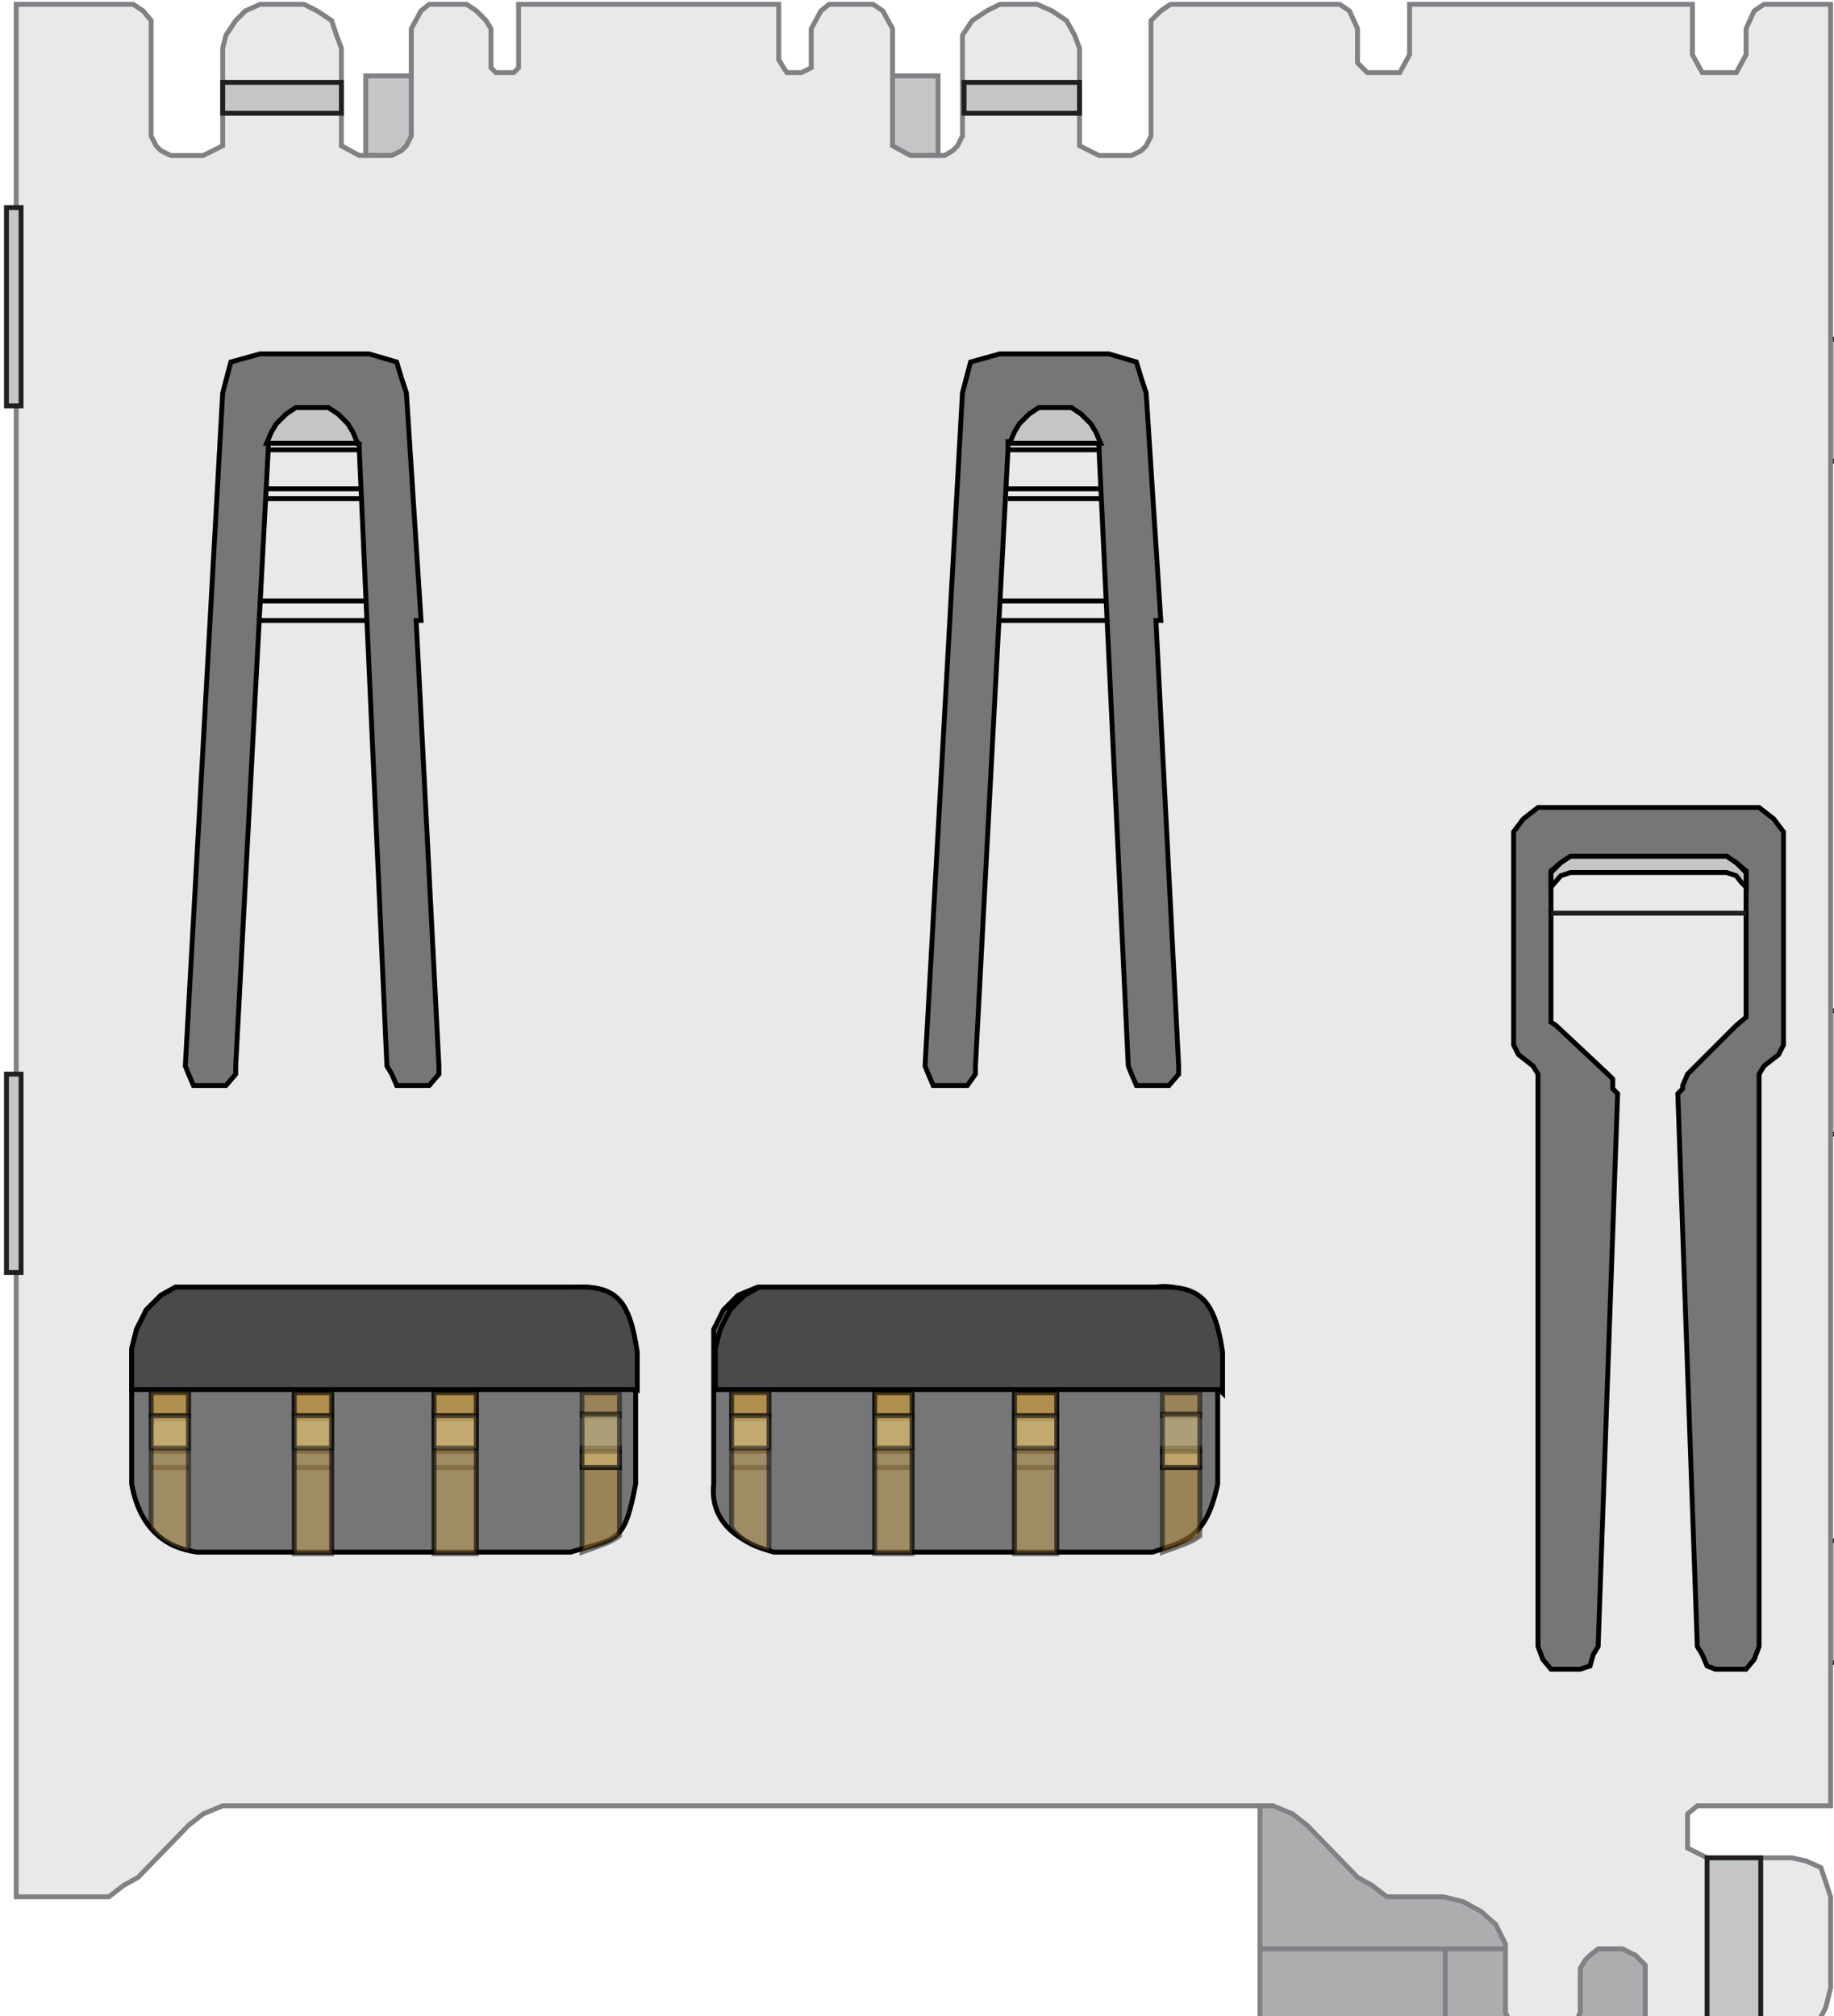 <?xml version="1.0" encoding="UTF-8" standalone="no"?>
<!-- Creator: CorelDRAW -->

<svg
   xmlns:dc="http://purl.org/dc/elements/1.1/"
   xmlns:cc="http://creativecommons.org/ns#"
   xmlns:rdf="http://www.w3.org/1999/02/22-rdf-syntax-ns#"
   xmlns:svg="http://www.w3.org/2000/svg"
   xmlns="http://www.w3.org/2000/svg"
   xmlns:sodipodi="http://sodipodi.sourceforge.net/DTD/sodipodi-0.dtd"
   xmlns:inkscape="http://www.inkscape.org/namespaces/inkscape"
   xml:space="preserve"
   width="14.1mm"
   height="15.5mm"
   style="clip-rule:evenodd;fill-rule:evenodd;image-rendering:optimizeQuality;shape-rendering:geometricPrecision;text-rendering:geometricPrecision"
   viewBox="0 0 0.555 0.61"
   id="svg2"
   version="1.1"
   inkscape:version="0.91 r13725"
   sodipodi:docname="microsd.svg"><sodipodi:namedview
     pagecolor="#ffffff"
     bordercolor="#666666"
     borderopacity="1"
     objecttolerance="10"
     gridtolerance="10"
     guidetolerance="10"
     inkscape:pageopacity="0"
     inkscape:pageshadow="2"
     inkscape:window-width="1805"
     inkscape:window-height="967"
     id="namedview172"
     showgrid="false"
     fit-margin-top="0"
     fit-margin-left="0"
     fit-margin-right="0"
     fit-margin-bottom="0"
     inkscape:zoom="6.9089493"
     inkscape:cx="42.038027"
     inkscape:cy="26.39597"
     inkscape:window-x="37"
     inkscape:window-y="141"
     inkscape:window-maximized="0"
     inkscape:current-layer="svg2"
     inkscape:document-units="mm"
     units="mm" /><defs
     id="defs4"><style
       type="text/css"
       id="style6"><![CDATA[
    .str1 {stroke:#231F20;stroke-width:0.003}
    .str0 {stroke:#808184;stroke-width:0.003}
    .str2 {stroke:black;stroke-width:0.003}
    .str3 {stroke:black;stroke-width:0.003;stroke-opacity:0.502}
    .fil4 {fill:none;fill-rule:nonzero}
    .fil7 {fill:none;fill-rule:nonzero}
    .fil0 {fill:#231F20;fill-rule:nonzero}
    .fil6 {fill:#4A4A4C;fill-rule:nonzero}
    .fil5 {fill:#747678;fill-rule:nonzero}
    .fil1 {fill:#AFACB0;fill-rule:nonzero}
    .fil2 {fill:#C4C5C7;fill-rule:nonzero}
    .fil3 {fill:#E9E9EA;fill-rule:nonzero}
    .fil9 {fill:#C09038;fill-rule:nonzero;fill-opacity:0.502}
    .fil8 {fill:#CCA251;fill-rule:nonzero;fill-opacity:0.502}
    .fil10 {fill:#E1C57B;fill-rule:nonzero;fill-opacity:0.502}
   ]]></style></defs><g
     id="Layer_x0020_1"
     transform="matrix(0.492,0,0,0.492,-1.938,-3.089)"><polygon
       class="fil0"
       points="4.086,7.197 4.086,7.08 4.029,7.08 4.029,7.197 "
       id="polygon10"
       style="fill:#231f20;fill-rule:nonzero" /><polygon
       class="fil0"
       points="4.634,7.08 4.634,7.197 4.691,7.197 4.691,7.08 "
       id="polygon12"
       style="fill:#231f20;fill-rule:nonzero" /><polygon
       class="fil1 str0"
       points="4.714,7.527 4.714,7.389 4.973,7.389 4.973,7.527 "
       id="polygon14"
       style="fill:#afacb0;fill-rule:nonzero;stroke:#808184;stroke-width:0.003" /><polygon
       class="fil2 str0"
       points="4.164,6.374 4.164,6.325 4.516,6.325 4.516,6.374 "
       id="polygon16"
       style="fill:#c4c5c7;fill-rule:nonzero;stroke:#808184;stroke-width:0.003" /><polygon
       class="fil2 str1"
       points="5.06,6.976 5.06,6.9 5.069,6.9 5.069,6.976 "
       id="polygon18"
       style="fill:#c4c5c7;fill-rule:nonzero;stroke:#231f20;stroke-width:0.003" /><polygon
       class="fil2 str1"
       points="5.06,6.562 5.06,6.487 5.069,6.487 5.069,6.562 "
       id="polygon20"
       style="fill:#c4c5c7;fill-rule:nonzero;stroke:#231f20;stroke-width:0.003" /><polygon
       class="fil2 str1"
       points="5.06,7.301 5.06,7.226 5.069,7.226 5.069,7.301 "
       id="polygon22"
       style="fill:#c4c5c7;fill-rule:nonzero;stroke:#231f20;stroke-width:0.003" /><polygon
       class="fil3"
       points="4.644,6.368 4.647,6.362 4.647,6.296 4.647,6.291 4.653,6.285 4.659,6.281 4.763,6.281 4.769,6.285 4.774,6.296 4.774,6.312 4.774,6.317 4.78,6.323 4.786,6.323 4.794,6.323 4.8,6.323 4.806,6.312 4.806,6.281 4.98,6.281 4.98,6.312 4.986,6.323 4.992,6.323 5.001,6.323 5.007,6.323 5.013,6.312 5.013,6.296 5.018,6.285 5.024,6.281 5.065,6.281 5.065,7.389 4.989,7.389 4.983,7.389 4.977,7.394 4.977,7.401 4.977,7.409 4.977,7.415 4.989,7.421 5.041,7.421 5.05,7.423 5.059,7.427 5.062,7.436 5.065,7.445 5.065,7.501 5.062,7.513 5.059,7.519 5.05,7.525 5.041,7.528 4.951,7.528 4.951,7.496 4.951,7.487 4.945,7.481 4.937,7.477 4.922,7.477 4.917,7.481 4.914,7.484 4.911,7.489 4.911,7.516 4.908,7.523 4.905,7.525 4.899,7.528 4.876,7.528 4.87,7.525 4.868,7.523 4.865,7.516 4.865,7.487 4.865,7.474 4.859,7.462 4.85,7.454 4.839,7.448 4.827,7.445 4.8,7.445 4.792,7.445 4.783,7.438 4.774,7.433 4.743,7.401 4.734,7.394 4.722,7.389 4.714,7.389 4.084,7.389 4.076,7.389 4.064,7.394 4.055,7.401 4.024,7.433 4.015,7.438 4.006,7.445 3.995,7.445 3.949,7.445 3.949,6.281 4.021,6.281 4.027,6.285 4.032,6.291 4.032,6.296 4.032,6.362 4.035,6.368 4.038,6.371 4.044,6.374 4.064,6.374 4.076,6.368 4.076,6.362 4.076,6.308 4.078,6.3 4.084,6.291 4.09,6.285 4.099,6.281 4.126,6.281 4.134,6.285 4.143,6.291 4.146,6.3 4.149,6.308 4.149,6.362 4.149,6.368 4.16,6.374 4.18,6.374 4.186,6.371 4.189,6.368 4.192,6.362 4.192,6.296 4.198,6.285 4.203,6.281 4.226,6.281 4.232,6.285 4.238,6.291 4.241,6.296 4.241,6.315 4.241,6.32 4.244,6.323 4.255,6.323 4.258,6.32 4.258,6.315 4.258,6.281 4.418,6.281 4.418,6.315 4.421,6.32 4.423,6.323 4.432,6.323 4.438,6.32 4.438,6.315 4.438,6.296 4.444,6.285 4.449,6.281 4.476,6.281 4.482,6.285 4.488,6.296 4.488,6.362 4.488,6.368 4.499,6.374 4.52,6.374 4.525,6.371 4.528,6.368 4.531,6.362 4.531,6.308 4.531,6.3 4.537,6.291 4.546,6.285 4.554,6.281 4.577,6.281 4.586,6.285 4.595,6.291 4.6,6.3 4.603,6.308 4.603,6.362 4.603,6.368 4.615,6.374 4.635,6.374 4.641,6.371 "
       id="polygon24"
       style="fill:#e9e9ea;fill-rule:nonzero" /><polygon
       class="fil4 str0"
       points="4.644,6.368 4.647,6.362 4.647,6.296 4.647,6.291 4.653,6.285 4.659,6.281 4.763,6.281 4.769,6.285 4.774,6.296 4.774,6.312 4.774,6.317 4.78,6.323 4.786,6.323 4.794,6.323 4.8,6.323 4.806,6.312 4.806,6.281 4.98,6.281 4.98,6.312 4.986,6.323 4.992,6.323 5.001,6.323 5.007,6.323 5.013,6.312 5.013,6.296 5.018,6.285 5.024,6.281 5.065,6.281 5.065,7.389 4.989,7.389 4.983,7.389 4.977,7.394 4.977,7.401 4.977,7.409 4.977,7.415 4.989,7.421 5.041,7.421 5.05,7.423 5.059,7.427 5.062,7.436 5.065,7.445 5.065,7.501 5.062,7.513 5.059,7.519 5.05,7.525 5.041,7.528 4.951,7.528 4.951,7.496 4.951,7.487 4.945,7.481 4.937,7.477 4.922,7.477 4.917,7.481 4.914,7.484 4.911,7.489 4.911,7.516 4.908,7.523 4.905,7.525 4.899,7.528 4.876,7.528 4.87,7.525 4.868,7.523 4.865,7.516 4.865,7.487 4.865,7.474 4.859,7.462 4.85,7.454 4.839,7.448 4.827,7.445 4.8,7.445 4.792,7.445 4.783,7.438 4.774,7.433 4.743,7.401 4.734,7.394 4.722,7.389 4.714,7.389 4.084,7.389 4.076,7.389 4.064,7.394 4.055,7.401 4.024,7.433 4.015,7.438 4.006,7.445 3.995,7.445 3.949,7.445 3.949,6.281 4.021,6.281 4.027,6.285 4.032,6.291 4.032,6.296 4.032,6.362 4.035,6.368 4.038,6.371 4.044,6.374 4.064,6.374 4.076,6.368 4.076,6.362 4.076,6.308 4.078,6.3 4.084,6.291 4.09,6.285 4.099,6.281 4.126,6.281 4.134,6.285 4.143,6.291 4.146,6.3 4.149,6.308 4.149,6.362 4.149,6.368 4.16,6.374 4.18,6.374 4.186,6.371 4.189,6.368 4.192,6.362 4.192,6.296 4.198,6.285 4.203,6.281 4.226,6.281 4.232,6.285 4.238,6.291 4.241,6.296 4.241,6.315 4.241,6.32 4.244,6.323 4.255,6.323 4.258,6.32 4.258,6.315 4.258,6.281 4.418,6.281 4.418,6.315 4.421,6.32 4.423,6.323 4.432,6.323 4.438,6.32 4.438,6.315 4.438,6.296 4.444,6.285 4.449,6.281 4.476,6.281 4.482,6.285 4.488,6.296 4.488,6.362 4.488,6.368 4.499,6.374 4.52,6.374 4.525,6.371 4.528,6.368 4.531,6.362 4.531,6.308 4.531,6.3 4.537,6.291 4.546,6.285 4.554,6.281 4.577,6.281 4.586,6.285 4.595,6.291 4.6,6.3 4.603,6.308 4.603,6.362 4.603,6.368 4.615,6.374 4.635,6.374 4.641,6.371 "
       id="polygon26"
       style="fill:none;fill-rule:nonzero;stroke:#808184;stroke-width:0.003" /><line
       class="fil4 str2"
       x1="4.061"
       y1="6.775"
       x2="4.061"
       y2="6.775"
       id="line28"
       style="fill:none;fill-rule:nonzero;stroke:#000000;stroke-width:0.003" /><path
       class="fil5"
       d="m 4.65,7.07 -0.233,0 -0.012,0 -0.012,0.005 -0.009,0.009 -0.006,0.012 0,0.012 0,0.083 c -0.003,0.028 0.023,0.038 0.037,0.042 l 0.233,0 c 0.021,-0.007 0.033,-0.009 0.04,-0.042 l 0,-0.083 C 4.687,7.082 4.67,7.067 4.65,7.07 Z"
       id="path30"
       inkscape:connector-curvature="0"
       style="fill:#747678;fill-rule:nonzero" /><path
       class="fil4 str2"
       d="m 4.65,7.07 -0.233,0 -0.012,0 -0.012,0.005 -0.009,0.009 -0.006,0.012 0,0.012 0,0.083 c -0.003,0.028 0.023,0.038 0.037,0.042 l 0.233,0 c 0.021,-0.007 0.033,-0.009 0.04,-0.042 l 0,-0.083 C 4.687,7.082 4.67,7.067 4.65,7.07 Z"
       id="path32"
       inkscape:connector-curvature="0"
       style="fill:none;fill-rule:nonzero;stroke:#000000;stroke-width:0.003" /><path
       class="fil5"
       d="m 4.291,7.07 -0.23,0 -0.014,0 -0.009,0.005 -0.009,0.009 -0.006,0.012 -0.003,0.012 0,0.083 c 0.005,0.028 0.021,0.039 0.04,0.042 l 0.23,0 c 0.029,-0.009 0.033,-0.005 0.04,-0.042 l 0,-0.083 C 4.326,7.076 4.316,7.069 4.291,7.07 Z"
       id="path34"
       inkscape:connector-curvature="0"
       style="fill:#747678;fill-rule:nonzero" /><path
       class="fil4 str2"
       d="m 4.291,7.07 -0.23,0 -0.014,0 -0.009,0.005 -0.009,0.009 -0.006,0.012 -0.003,0.012 0,0.083 c 0.005,0.028 0.021,0.039 0.04,0.042 l 0.23,0 c 0.029,-0.009 0.033,-0.005 0.04,-0.042 l 0,-0.083 C 4.326,7.076 4.316,7.069 4.291,7.07 Z"
       id="path36"
       inkscape:connector-curvature="0"
       style="fill:none;fill-rule:nonzero;stroke:#000000;stroke-width:0.003" /><line
       class="fil4 str2"
       x1="4.893"
       y1="6.826"
       x2="4.893"
       y2="6.826"
       id="line38"
       style="fill:none;fill-rule:nonzero;stroke:#000000;stroke-width:0.003" /><line
       class="fil4 str2"
       x1="4.893"
       y1="6.817"
       x2="4.893"
       y2="6.817"
       id="line40"
       style="fill:none;fill-rule:nonzero;stroke:#000000;stroke-width:0.003" /><polygon
       class="fil5"
       points="5.033,6.927 5.036,6.921 5.036,6.915 5.036,6.799 5.036,6.79 5.03,6.782 5.021,6.775 5.013,6.775 4.893,6.775 4.885,6.775 4.876,6.782 4.87,6.79 4.87,6.799 4.87,6.915 4.87,6.921 4.873,6.927 4.882,6.934 4.885,6.939 4.885,6.946 4.885,6.939 4.885,7.291 4.888,7.299 4.893,7.305 4.902,7.305 4.905,7.305 4.911,7.305 4.917,7.303 4.919,7.296 4.922,7.291 4.934,6.951 4.931,6.948 4.931,6.942 4.928,6.939 4.896,6.909 4.893,6.907 4.893,6.897 4.893,6.826 4.893,6.817 4.893,6.814 4.899,6.809 4.905,6.805 4.908,6.805 4.997,6.805 5.001,6.805 5.007,6.809 5.013,6.814 5.013,6.817 5.013,6.897 5.013,6.904 5.007,6.909 4.977,6.939 4.974,6.946 4.974,6.948 4.971,6.951 4.983,7.291 4.986,7.296 4.989,7.303 4.994,7.305 5.001,7.305 5.004,7.305 5.013,7.305 5.018,7.299 5.021,7.291 5.021,6.946 5.021,6.939 5.024,6.934 "
       id="polygon42"
       style="fill:#747678;fill-rule:nonzero" /><polygon
       class="fil4 str2"
       points="5.033,6.927 5.036,6.921 5.036,6.915 5.036,6.799 5.036,6.79 5.03,6.782 5.021,6.775 5.013,6.775 4.893,6.775 4.885,6.775 4.876,6.782 4.87,6.79 4.87,6.799 4.87,6.915 4.87,6.921 4.873,6.927 4.882,6.934 4.885,6.939 4.885,6.946 4.885,6.939 4.885,7.291 4.888,7.299 4.893,7.305 4.902,7.305 4.905,7.305 4.911,7.305 4.917,7.303 4.919,7.296 4.922,7.291 4.934,6.951 4.931,6.948 4.931,6.942 4.928,6.939 4.896,6.909 4.893,6.907 4.893,6.897 4.893,6.826 4.893,6.817 4.893,6.814 4.899,6.809 4.905,6.805 4.908,6.805 4.997,6.805 5.001,6.805 5.007,6.809 5.013,6.814 5.013,6.817 5.013,6.897 5.013,6.904 5.007,6.909 4.977,6.939 4.974,6.946 4.974,6.948 4.971,6.951 4.983,7.291 4.986,7.296 4.989,7.303 4.994,7.305 5.001,7.305 5.004,7.305 5.013,7.305 5.018,7.299 5.021,7.291 5.021,6.946 5.021,6.939 5.024,6.934 "
       id="polygon44"
       style="fill:none;fill-rule:nonzero;stroke:#000000;stroke-width:0.003" /><line
       class="fil4 str2"
       x1="4.195"
       y1="6.648"
       x2="4.195"
       y2="6.648"
       id="line46"
       style="fill:none;fill-rule:nonzero;stroke:#000000;stroke-width:0.003" /><polygon
       class="fil5"
       points="4.209,6.939 4.209,6.934 4.195,6.66 4.198,6.66 4.189,6.52 4.186,6.511 4.183,6.501 4.166,6.496 4.099,6.496 4.081,6.501 4.076,6.52 4.053,6.934 4.055,6.939 4.058,6.946 4.064,6.946 4.073,6.946 4.078,6.946 4.084,6.939 4.084,6.934 4.104,6.555 4.104,6.552 4.104,6.55 4.104,6.552 4.104,6.55 4.107,6.55 4.11,6.543 4.117,6.538 4.123,6.535 4.128,6.535 4.134,6.535 4.143,6.535 4.149,6.538 4.154,6.543 4.157,6.55 4.16,6.552 4.16,6.55 4.16,6.552 4.16,6.555 4.177,6.934 4.18,6.939 4.183,6.946 4.189,6.946 4.198,6.946 4.203,6.946 "
       id="polygon48"
       style="fill:#747678;fill-rule:nonzero" /><polygon
       class="fil4 str2"
       points="4.209,6.939 4.209,6.934 4.195,6.66 4.198,6.66 4.189,6.52 4.186,6.511 4.183,6.501 4.166,6.496 4.099,6.496 4.081,6.501 4.076,6.52 4.053,6.934 4.055,6.939 4.058,6.946 4.064,6.946 4.073,6.946 4.078,6.946 4.084,6.939 4.084,6.934 4.104,6.555 4.104,6.552 4.104,6.55 4.104,6.552 4.104,6.55 4.107,6.55 4.11,6.543 4.117,6.538 4.123,6.535 4.128,6.535 4.134,6.535 4.143,6.535 4.149,6.538 4.154,6.543 4.157,6.55 4.16,6.552 4.16,6.55 4.16,6.552 4.16,6.555 4.177,6.934 4.18,6.939 4.183,6.946 4.189,6.946 4.198,6.946 4.203,6.946 "
       id="polygon50"
       style="fill:none;fill-rule:nonzero;stroke:#000000;stroke-width:0.003" /><line
       class="fil4 str2"
       x1="4.65"
       y1="6.648"
       x2="4.65"
       y2="6.648"
       id="line52"
       style="fill:none;fill-rule:nonzero;stroke:#000000;stroke-width:0.003" /><polygon
       class="fil5"
       points="4.664,6.939 4.664,6.934 4.65,6.66 4.653,6.66 4.644,6.52 4.641,6.511 4.638,6.501 4.621,6.496 4.554,6.496 4.536,6.501 4.531,6.52 4.508,6.934 4.51,6.939 4.513,6.946 4.519,6.946 4.528,6.946 4.534,6.946 4.539,6.939 4.539,6.934 4.559,6.555 4.559,6.552 4.559,6.55 4.559,6.552 4.559,6.55 4.562,6.55 4.565,6.543 4.572,6.538 4.578,6.535 4.584,6.535 4.589,6.535 4.598,6.535 4.604,6.538 4.609,6.543 4.612,6.55 4.615,6.552 4.615,6.55 4.615,6.552 4.615,6.555 4.633,6.934 4.635,6.939 4.638,6.946 4.644,6.946 4.653,6.946 4.658,6.946 "
       id="polygon54"
       style="fill:#747678;fill-rule:nonzero" /><polygon
       class="fil4 str2"
       points="4.664,6.939 4.664,6.934 4.65,6.66 4.653,6.66 4.644,6.52 4.641,6.511 4.638,6.501 4.621,6.496 4.554,6.496 4.536,6.501 4.531,6.52 4.508,6.934 4.51,6.939 4.513,6.946 4.519,6.946 4.528,6.946 4.534,6.946 4.539,6.939 4.539,6.934 4.559,6.555 4.559,6.552 4.559,6.55 4.559,6.552 4.559,6.55 4.562,6.55 4.565,6.543 4.572,6.538 4.578,6.535 4.584,6.535 4.589,6.535 4.598,6.535 4.604,6.538 4.609,6.543 4.612,6.55 4.615,6.552 4.615,6.55 4.615,6.552 4.615,6.555 4.633,6.934 4.635,6.939 4.638,6.946 4.644,6.946 4.653,6.946 4.658,6.946 "
       id="polygon56"
       style="fill:none;fill-rule:nonzero;stroke:#000000;stroke-width:0.003" /><polygon
       class="fil2 str2"
       points="5.007,6.809 5.013,6.815 5.013,6.817 5.013,6.824 5.013,6.817 5.013,6.824 5.01,6.821 5.007,6.817 5.001,6.815 4.997,6.815 4.908,6.815 4.905,6.815 4.899,6.817 4.893,6.824 4.893,6.817 4.893,6.815 4.899,6.809 4.905,6.805 4.908,6.805 4.997,6.805 5.001,6.805 "
       id="polygon58"
       style="fill:#c4c5c7;fill-rule:nonzero;stroke:#000000;stroke-width:0.003" /><polygon
       class="fil2"
       points="4.56,6.551 4.563,6.544 4.566,6.539 4.572,6.533 4.578,6.529 4.584,6.529 4.59,6.529 4.598,6.529 4.604,6.533 4.61,6.539 4.613,6.544 4.616,6.551 "
       id="polygon60"
       style="fill:#c4c5c7;fill-rule:nonzero" /><polygon
       class="fil4 str2"
       points="4.56,6.551 4.563,6.544 4.566,6.539 4.572,6.533 4.578,6.529 4.584,6.529 4.59,6.529 4.598,6.529 4.604,6.533 4.61,6.539 4.613,6.544 4.616,6.551 "
       id="polygon62"
       style="fill:none;fill-rule:nonzero;stroke:#000000;stroke-width:0.003" /><polygon
       class="fil2"
       points="4.103,6.551 4.106,6.544 4.109,6.539 4.115,6.533 4.121,6.529 4.127,6.529 4.133,6.529 4.141,6.529 4.147,6.533 4.153,6.539 4.156,6.544 4.159,6.551 "
       id="polygon64"
       style="fill:#c4c5c7;fill-rule:nonzero" /><polygon
       class="fil4 str2"
       points="4.103,6.551 4.106,6.544 4.109,6.539 4.115,6.533 4.121,6.529 4.127,6.529 4.133,6.529 4.141,6.529 4.147,6.533 4.153,6.539 4.156,6.544 4.159,6.551 "
       id="polygon66"
       style="fill:none;fill-rule:nonzero;stroke:#000000;stroke-width:0.003" /><polygon
       class="fil2 str1"
       points="4.076,6.348 4.076,6.329 4.149,6.329 4.149,6.348 "
       id="polygon68"
       style="fill:#c4c5c7;fill-rule:nonzero;stroke:#231f20;stroke-width:0.003" /><polygon
       class="fil2 str1"
       points="4.532,6.348 4.532,6.329 4.603,6.329 4.603,6.348 "
       id="polygon70"
       style="fill:#c4c5c7;fill-rule:nonzero;stroke:#231f20;stroke-width:0.003" /><polygon
       class="fil2 str1"
       points="4.989,7.528 4.989,7.421 5.022,7.421 5.022,7.528 "
       id="polygon72"
       style="fill:#c4c5c7;fill-rule:nonzero;stroke:#231f20;stroke-width:0.003" /><polygon
       class="fil2 str1"
       points="3.943,6.528 3.943,6.406 3.952,6.406 3.952,6.528 "
       id="polygon74"
       style="fill:#c4c5c7;fill-rule:nonzero;stroke:#231f20;stroke-width:0.003" /><polygon
       class="fil2 str1"
       points="3.943,7.061 3.943,6.939 3.952,6.939 3.952,7.061 "
       id="polygon76"
       style="fill:#c4c5c7;fill-rule:nonzero;stroke:#231f20;stroke-width:0.003" /><path
       class="fil6"
       d="m 4.331,7.135 0,-0.025 C 4.326,7.076 4.317,7.069 4.291,7.07 l -0.23,0 -0.014,0 -0.009,0.005 -0.009,0.009 -0.006,0.012 -0.003,0.012 0,0.025 0.31,0 z"
       id="path78"
       inkscape:connector-curvature="0"
       style="fill:#4a4a4c;fill-rule:nonzero" /><path
       class="fil4 str2"
       d="m 4.331,7.135 0,-0.025 C 4.326,7.076 4.317,7.069 4.291,7.07 l -0.23,0 -0.014,0 -0.009,0.005 -0.009,0.009 -0.006,0.012 -0.003,0.012 0,0.025 0.31,0 z"
       id="path80"
       inkscape:connector-curvature="0"
       style="fill:none;fill-rule:nonzero;stroke:#000000;stroke-width:0.003" /><path
       class="fil6"
       d="m 4.691,7.135 0,-0.025 C 4.686,7.076 4.676,7.069 4.65,7.07 l -0.23,0 -0.014,0 -0.009,0.005 -0.009,0.009 -0.006,0.012 -0.003,0.012 0,0.025 0.31,0 z"
       id="path82"
       inkscape:connector-curvature="0"
       style="fill:#4a4a4c;fill-rule:nonzero" /><path
       class="fil4 str2"
       d="m 4.691,7.135 0,-0.025 C 4.686,7.076 4.676,7.069 4.65,7.07 l -0.23,0 -0.014,0 -0.009,0.005 -0.009,0.009 -0.006,0.012 -0.003,0.012 0,0.025 0.31,0 z"
       id="path84"
       inkscape:connector-curvature="0"
       style="fill:none;fill-rule:nonzero;stroke:#000000;stroke-width:0.003" /><g
       id="_105498792"><line
         id="_105498816"
         class="fil7 str3"
         x1="4.055"
         y1="7.181"
         x2="4.032"
         y2="7.181"
         style="fill:none;fill-rule:nonzero;stroke:#000000;stroke-width:0.003;stroke-opacity:0.502" /><line
         id="_105498936"
         class="fil7 str3"
         x1="4.032"
         y1="7.171"
         x2="4.055"
         y2="7.171"
         style="fill:none;fill-rule:nonzero;stroke:#000000;stroke-width:0.003;stroke-opacity:0.502" /><line
         id="_105499032"
         class="fil7 str3"
         x1="4.032"
         y1="7.151"
         x2="4.055"
         y2="7.151"
         style="fill:none;fill-rule:nonzero;stroke:#000000;stroke-width:0.003;stroke-opacity:0.502" /><path
         id="_105498456"
         class="fil8"
         d="m 4.032,7.135 0,0.083 c 0.006,0.008 0.014,0.012 0.023,0.014 l 0,-0.098 -0.023,0 z"
         inkscape:connector-curvature="0"
         style="fill:#cca251;fill-opacity:0.502;fill-rule:nonzero" /><path
         id="_105380176"
         class="fil7 str3"
         d="m 4.032,7.135 0,0.083 c 0.006,0.008 0.014,0.012 0.023,0.014 l 0,-0.098 -0.023,0 z"
         inkscape:connector-curvature="0"
         style="fill:none;fill-rule:nonzero;stroke:#000000;stroke-width:0.003;stroke-opacity:0.502" /><polygon
         id="_105380272"
         class="fil9 str3"
         points="4.032,7.149 4.032,7.135 4.055,7.135 4.055,7.149 "
         style="fill:#c09038;fill-opacity:0.502;fill-rule:nonzero;stroke:#000000;stroke-width:0.003;stroke-opacity:0.502" /><polygon
         id="_105380392"
         class="fil10 str3"
         points="4.032,7.169 4.032,7.149 4.055,7.149 4.055,7.169 "
         style="fill:#e1c57b;fill-opacity:0.502;fill-rule:nonzero;stroke:#000000;stroke-width:0.003;stroke-opacity:0.502" /><line
         id="_105380536"
         class="fil7 str3"
         x1="4.12"
         y1="7.135"
         x2="4.12"
         y2="7.234"
         style="fill:none;fill-rule:nonzero;stroke:#000000;stroke-width:0.003;stroke-opacity:0.502" /><line
         id="_105380632"
         class="fil7 str3"
         x1="4.143"
         y1="7.181"
         x2="4.12"
         y2="7.181"
         style="fill:none;fill-rule:nonzero;stroke:#000000;stroke-width:0.003;stroke-opacity:0.502" /><line
         id="_105380728"
         class="fil7 str3"
         x1="4.12"
         y1="7.171"
         x2="4.143"
         y2="7.171"
         style="fill:none;fill-rule:nonzero;stroke:#000000;stroke-width:0.003;stroke-opacity:0.502" /><line
         id="_105380824"
         class="fil7 str3"
         x1="4.12"
         y1="7.151"
         x2="4.143"
         y2="7.151"
         style="fill:none;fill-rule:nonzero;stroke:#000000;stroke-width:0.003;stroke-opacity:0.502" /><line
         id="_105380920"
         class="fil7 str3"
         x1="4.143"
         y1="7.135"
         x2="4.143"
         y2="7.234"
         style="fill:none;fill-rule:nonzero;stroke:#000000;stroke-width:0.003;stroke-opacity:0.502" /><polygon
         id="_105380512"
         class="fil8 str3"
         points="4.12,7.234 4.12,7.135 4.143,7.135 4.143,7.234 "
         style="fill:#cca251;fill-opacity:0.502;fill-rule:nonzero;stroke:#000000;stroke-width:0.003;stroke-opacity:0.502" /><polygon
         id="_105409880"
         class="fil9 str3"
         points="4.12,7.149 4.12,7.135 4.143,7.135 4.143,7.149 "
         style="fill:#c09038;fill-opacity:0.502;fill-rule:nonzero;stroke:#000000;stroke-width:0.003;stroke-opacity:0.502" /><polygon
         id="_105409976"
         class="fil10 str3"
         points="4.12,7.169 4.12,7.149 4.143,7.149 4.143,7.169 "
         style="fill:#e1c57b;fill-opacity:0.502;fill-rule:nonzero;stroke:#000000;stroke-width:0.003;stroke-opacity:0.502" /><line
         id="_105410096"
         class="fil7 str3"
         x1="4.232"
         y1="7.181"
         x2="4.206"
         y2="7.181"
         style="fill:none;fill-rule:nonzero;stroke:#000000;stroke-width:0.003;stroke-opacity:0.502" /><line
         id="_105410192"
         class="fil7 str3"
         x1="4.206"
         y1="7.171"
         x2="4.232"
         y2="7.171"
         style="fill:none;fill-rule:nonzero;stroke:#000000;stroke-width:0.003;stroke-opacity:0.502" /><line
         id="_105410288"
         class="fil7 str3"
         x1="4.206"
         y1="7.151"
         x2="4.232"
         y2="7.151"
         style="fill:none;fill-rule:nonzero;stroke:#000000;stroke-width:0.003;stroke-opacity:0.502" /><line
         id="_105410384"
         class="fil7 str3"
         x1="4.206"
         y1="7.135"
         x2="4.206"
         y2="7.234"
         style="fill:none;fill-rule:nonzero;stroke:#000000;stroke-width:0.003;stroke-opacity:0.502" /><line
         id="_105410480"
         class="fil7 str3"
         x1="4.232"
         y1="7.135"
         x2="4.232"
         y2="7.234"
         style="fill:none;fill-rule:nonzero;stroke:#000000;stroke-width:0.003;stroke-opacity:0.502" /><polygon
         id="_105410072"
         class="fil8 str3"
         points="4.206,7.234 4.206,7.135 4.232,7.135 4.232,7.234 "
         style="fill:#cca251;fill-opacity:0.502;fill-rule:nonzero;stroke:#000000;stroke-width:0.003;stroke-opacity:0.502" /><polygon
         id="_105410648"
         class="fil9 str3"
         points="4.206,7.149 4.206,7.135 4.232,7.135 4.232,7.149 "
         style="fill:#c09038;fill-opacity:0.502;fill-rule:nonzero;stroke:#000000;stroke-width:0.003;stroke-opacity:0.502" /><polygon
         id="_105410744"
         class="fil10 str3"
         points="4.206,7.169 4.206,7.149 4.232,7.149 4.232,7.169 "
         style="fill:#e1c57b;fill-opacity:0.502;fill-rule:nonzero;stroke:#000000;stroke-width:0.003;stroke-opacity:0.502" /><polygon
         id="_105410840"
         class="fil9 str3"
         points="4.297,7.169 4.297,7.171 4.32,7.171 4.32,7.169 "
         style="fill:#c09038;fill-opacity:0.502;fill-rule:nonzero;stroke:#000000;stroke-width:0.003;stroke-opacity:0.502" /><polygon
         id="_105418800"
         class="fil9 str3"
         points="4.297,7.171 4.297,7.181 4.32,7.181 4.32,7.171 "
         style="fill:#c09038;fill-opacity:0.502;fill-rule:nonzero;stroke:#000000;stroke-width:0.003;stroke-opacity:0.502" /><path
         id="_105418920"
         class="fil9"
         d="m 4.32,7.181 -0.023,0 0,0.05 0,0.002 C 4.308,7.229 4.315,7.227 4.32,7.223 l 0,-0.007 0,-0.035 z"
         inkscape:connector-curvature="0"
         style="fill:#c09038;fill-opacity:0.502;fill-rule:nonzero" /><path
         id="_105418992"
         class="fil7 str3"
         d="m 4.32,7.181 -0.023,0 0,0.05 0,0.002 C 4.308,7.229 4.315,7.227 4.32,7.223 l 0,-0.007 0,-0.035 z"
         inkscape:connector-curvature="0"
         style="fill:none;fill-rule:nonzero;stroke:#000000;stroke-width:0.003;stroke-opacity:0.502" /><polygon
         id="_105418896"
         class="fil9 str3"
         points="4.297,7.135 4.297,7.149 4.32,7.149 4.32,7.135 "
         style="fill:#c09038;fill-opacity:0.502;fill-rule:nonzero;stroke:#000000;stroke-width:0.003;stroke-opacity:0.502" /><polygon
         id="_105419160"
         class="fil10 str3"
         points="4.297,7.148 4.297,7.181 4.32,7.181 4.32,7.148 "
         style="fill:#e1c57b;fill-opacity:0.502;fill-rule:nonzero;stroke:#000000;stroke-width:0.003;stroke-opacity:0.502" /></g><g
       id="_105419280"><line
         id="_105419304"
         class="fil7 str3"
         x1="4.412"
         y1="7.181"
         x2="4.389"
         y2="7.181"
         style="fill:none;fill-rule:nonzero;stroke:#000000;stroke-width:0.003;stroke-opacity:0.502" /><line
         id="_105419400"
         class="fil7 str3"
         x1="4.389"
         y1="7.171"
         x2="4.412"
         y2="7.171"
         style="fill:none;fill-rule:nonzero;stroke:#000000;stroke-width:0.003;stroke-opacity:0.502" /><line
         id="_105419496"
         class="fil7 str3"
         x1="4.389"
         y1="7.151"
         x2="4.412"
         y2="7.151"
         style="fill:none;fill-rule:nonzero;stroke:#000000;stroke-width:0.003;stroke-opacity:0.502" /><path
         id="_105419256"
         class="fil8"
         d="m 4.389,7.135 0,0.083 c 0.006,0.008 0.014,0.012 0.023,0.014 l 0,-0.098 -0.023,0 z"
         inkscape:connector-curvature="0"
         style="fill:#cca251;fill-opacity:0.502;fill-rule:nonzero" /><path
         id="_105419640"
         class="fil7 str3"
         d="m 4.389,7.135 0,0.083 c 0.006,0.008 0.014,0.012 0.023,0.014 l 0,-0.098 -0.023,0 z"
         inkscape:connector-curvature="0"
         style="fill:none;fill-rule:nonzero;stroke:#000000;stroke-width:0.003;stroke-opacity:0.502" /><polygon
         id="_105419736"
         class="fil9 str3"
         points="4.389,7.149 4.389,7.135 4.412,7.135 4.412,7.149 "
         style="fill:#c09038;fill-opacity:0.502;fill-rule:nonzero;stroke:#000000;stroke-width:0.003;stroke-opacity:0.502" /><polygon
         id="_105419832"
         class="fil10 str3"
         points="4.389,7.169 4.389,7.149 4.412,7.149 4.412,7.169 "
         style="fill:#e1c57b;fill-opacity:0.502;fill-rule:nonzero;stroke:#000000;stroke-width:0.003;stroke-opacity:0.502" /><line
         id="_105419952"
         class="fil7 str3"
         x1="4.477"
         y1="7.135"
         x2="4.477"
         y2="7.234"
         style="fill:none;fill-rule:nonzero;stroke:#000000;stroke-width:0.003;stroke-opacity:0.502" /><line
         id="_105420048"
         class="fil7 str3"
         x1="4.5"
         y1="7.181"
         x2="4.477"
         y2="7.181"
         style="fill:none;fill-rule:nonzero;stroke:#000000;stroke-width:0.003;stroke-opacity:0.502" /><line
         id="_105420144"
         class="fil7 str3"
         x1="4.477"
         y1="7.171"
         x2="4.5"
         y2="7.171"
         style="fill:none;fill-rule:nonzero;stroke:#000000;stroke-width:0.003;stroke-opacity:0.502" /><line
         id="_105420240"
         class="fil7 str3"
         x1="4.477"
         y1="7.151"
         x2="4.5"
         y2="7.151"
         style="fill:none;fill-rule:nonzero;stroke:#000000;stroke-width:0.003;stroke-opacity:0.502" /><line
         id="_105420336"
         class="fil7 str3"
         x1="4.5"
         y1="7.135"
         x2="4.5"
         y2="7.234"
         style="fill:none;fill-rule:nonzero;stroke:#000000;stroke-width:0.003;stroke-opacity:0.502" /><polygon
         id="_105419928"
         class="fil8 str3"
         points="4.477,7.234 4.477,7.135 4.5,7.135 4.5,7.234 "
         style="fill:#cca251;fill-opacity:0.502;fill-rule:nonzero;stroke:#000000;stroke-width:0.003;stroke-opacity:0.502" /><polygon
         id="_105420504"
         class="fil9 str3"
         points="4.477,7.149 4.477,7.135 4.5,7.135 4.5,7.149 "
         style="fill:#c09038;fill-opacity:0.502;fill-rule:nonzero;stroke:#000000;stroke-width:0.003;stroke-opacity:0.502" /><polygon
         id="_105420600"
         class="fil10 str3"
         points="4.477,7.169 4.477,7.149 4.5,7.149 4.5,7.169 "
         style="fill:#e1c57b;fill-opacity:0.502;fill-rule:nonzero;stroke:#000000;stroke-width:0.003;stroke-opacity:0.502" /><line
         id="_105420720"
         class="fil7 str3"
         x1="4.589"
         y1="7.181"
         x2="4.563"
         y2="7.181"
         style="fill:none;fill-rule:nonzero;stroke:#000000;stroke-width:0.003;stroke-opacity:0.502" /><line
         id="_105533480"
         class="fil7 str3"
         x1="4.563"
         y1="7.171"
         x2="4.589"
         y2="7.171"
         style="fill:none;fill-rule:nonzero;stroke:#000000;stroke-width:0.003;stroke-opacity:0.502" /><line
         id="_105533576"
         class="fil7 str3"
         x1="4.563"
         y1="7.151"
         x2="4.589"
         y2="7.151"
         style="fill:none;fill-rule:nonzero;stroke:#000000;stroke-width:0.003;stroke-opacity:0.502" /><line
         id="_105533672"
         class="fil7 str3"
         x1="4.563"
         y1="7.135"
         x2="4.563"
         y2="7.234"
         style="fill:none;fill-rule:nonzero;stroke:#000000;stroke-width:0.003;stroke-opacity:0.502" /><line
         id="_105533768"
         class="fil7 str3"
         x1="4.589"
         y1="7.135"
         x2="4.589"
         y2="7.234"
         style="fill:none;fill-rule:nonzero;stroke:#000000;stroke-width:0.003;stroke-opacity:0.502" /><polygon
         id="_105420696"
         class="fil8 str3"
         points="4.563,7.234 4.563,7.135 4.589,7.135 4.589,7.234 "
         style="fill:#cca251;fill-opacity:0.502;fill-rule:nonzero;stroke:#000000;stroke-width:0.003;stroke-opacity:0.502" /><polygon
         id="_105533936"
         class="fil9 str3"
         points="4.563,7.149 4.563,7.135 4.589,7.135 4.589,7.149 "
         style="fill:#c09038;fill-opacity:0.502;fill-rule:nonzero;stroke:#000000;stroke-width:0.003;stroke-opacity:0.502" /><polygon
         id="_105534032"
         class="fil10 str3"
         points="4.563,7.169 4.563,7.149 4.589,7.149 4.589,7.169 "
         style="fill:#e1c57b;fill-opacity:0.502;fill-rule:nonzero;stroke:#000000;stroke-width:0.003;stroke-opacity:0.502" /><polygon
         id="_105534128"
         class="fil9 str3"
         points="4.654,7.169 4.654,7.171 4.677,7.171 4.677,7.169 "
         style="fill:#c09038;fill-opacity:0.502;fill-rule:nonzero;stroke:#000000;stroke-width:0.003;stroke-opacity:0.502" /><polygon
         id="_105534224"
         class="fil9 str3"
         points="4.654,7.171 4.654,7.181 4.677,7.181 4.677,7.171 "
         style="fill:#c09038;fill-opacity:0.502;fill-rule:nonzero;stroke:#000000;stroke-width:0.003;stroke-opacity:0.502" /><path
         id="_105534344"
         class="fil9"
         d="m 4.677,7.181 -0.023,0 0,0.05 0,0.002 C 4.665,7.229 4.672,7.227 4.677,7.223 l 0,-0.007 0,-0.035 z"
         inkscape:connector-curvature="0"
         style="fill:#c09038;fill-opacity:0.502;fill-rule:nonzero" /><path
         id="_105534416"
         class="fil7 str3"
         d="m 4.677,7.181 -0.023,0 0,0.05 0,0.002 C 4.665,7.229 4.672,7.227 4.677,7.223 l 0,-0.007 0,-0.035 z"
         inkscape:connector-curvature="0"
         style="fill:none;fill-rule:nonzero;stroke:#000000;stroke-width:0.003;stroke-opacity:0.502" /><polygon
         id="_105534320"
         class="fil9 str3"
         points="4.654,7.135 4.654,7.149 4.677,7.149 4.677,7.135 "
         style="fill:#c09038;fill-opacity:0.502;fill-rule:nonzero;stroke:#000000;stroke-width:0.003;stroke-opacity:0.502" /><polygon
         id="_105534584"
         class="fil10 str3"
         points="4.654,7.148 4.654,7.181 4.677,7.181 4.677,7.148 "
         style="fill:#e1c57b;fill-opacity:0.502;fill-rule:nonzero;stroke:#000000;stroke-width:0.003;stroke-opacity:0.502" /></g><line
       class="fil4 str2"
       x1="4.104"
       y1="6.555"
       x2="4.16"
       y2="6.555"
       id="line146"
       style="fill:none;fill-rule:nonzero;stroke:#000000;stroke-width:0.003" /><line
       class="fil4 str2"
       x1="4.103"
       y1="6.579"
       x2="4.161"
       y2="6.579"
       id="line148"
       style="fill:none;fill-rule:nonzero;stroke:#000000;stroke-width:0.003" /><line
       class="fil4 str2"
       x1="4.103"
       y1="6.585"
       x2="4.161"
       y2="6.585"
       id="line150"
       style="fill:none;fill-rule:nonzero;stroke:#000000;stroke-width:0.003" /><line
       class="fil4 str2"
       x1="4.099"
       y1="6.648"
       x2="4.164"
       y2="6.648"
       id="line152"
       style="fill:none;fill-rule:nonzero;stroke:#000000;stroke-width:0.003" /><line
       class="fil4 str2"
       x1="4.099"
       y1="6.66"
       x2="4.164"
       y2="6.66"
       id="line154"
       style="fill:none;fill-rule:nonzero;stroke:#000000;stroke-width:0.003" /><line
       class="fil4 str2"
       x1="4.559"
       y1="6.555"
       x2="4.615"
       y2="6.555"
       id="line156"
       style="fill:none;fill-rule:nonzero;stroke:#000000;stroke-width:0.003" /><line
       class="fil4 str2"
       x1="4.558"
       y1="6.579"
       x2="4.615"
       y2="6.579"
       id="line158"
       style="fill:none;fill-rule:nonzero;stroke:#000000;stroke-width:0.003" /><line
       class="fil4 str2"
       x1="4.559"
       y1="6.585"
       x2="4.617"
       y2="6.585"
       id="line160"
       style="fill:none;fill-rule:nonzero;stroke:#000000;stroke-width:0.003" /><line
       class="fil4 str2"
       x1="4.555"
       y1="6.648"
       x2="4.619"
       y2="6.648"
       id="line162"
       style="fill:none;fill-rule:nonzero;stroke:#000000;stroke-width:0.003" /><line
       class="fil4 str2"
       x1="4.554"
       y1="6.66"
       x2="4.62"
       y2="6.66"
       id="line164"
       style="fill:none;fill-rule:nonzero;stroke:#000000;stroke-width:0.003" /><line
       class="fil4 str1"
       x1="4.893"
       y1="6.84"
       x2="5.013"
       y2="6.84"
       id="line166"
       style="fill:none;fill-rule:nonzero;stroke:#231f20;stroke-width:0.003" /><line
       class="fil4 str0"
       x1="4.714"
       y1="7.477"
       x2="4.865"
       y2="7.477"
       id="line168"
       style="fill:none;fill-rule:nonzero;stroke:#808184;stroke-width:0.003" /><line
       class="fil4 str0"
       x1="4.828"
       y1="7.477"
       x2="4.828"
       y2="7.527"
       id="line170"
       style="fill:none;fill-rule:nonzero;stroke:#808184;stroke-width:0.003" /></g></svg>